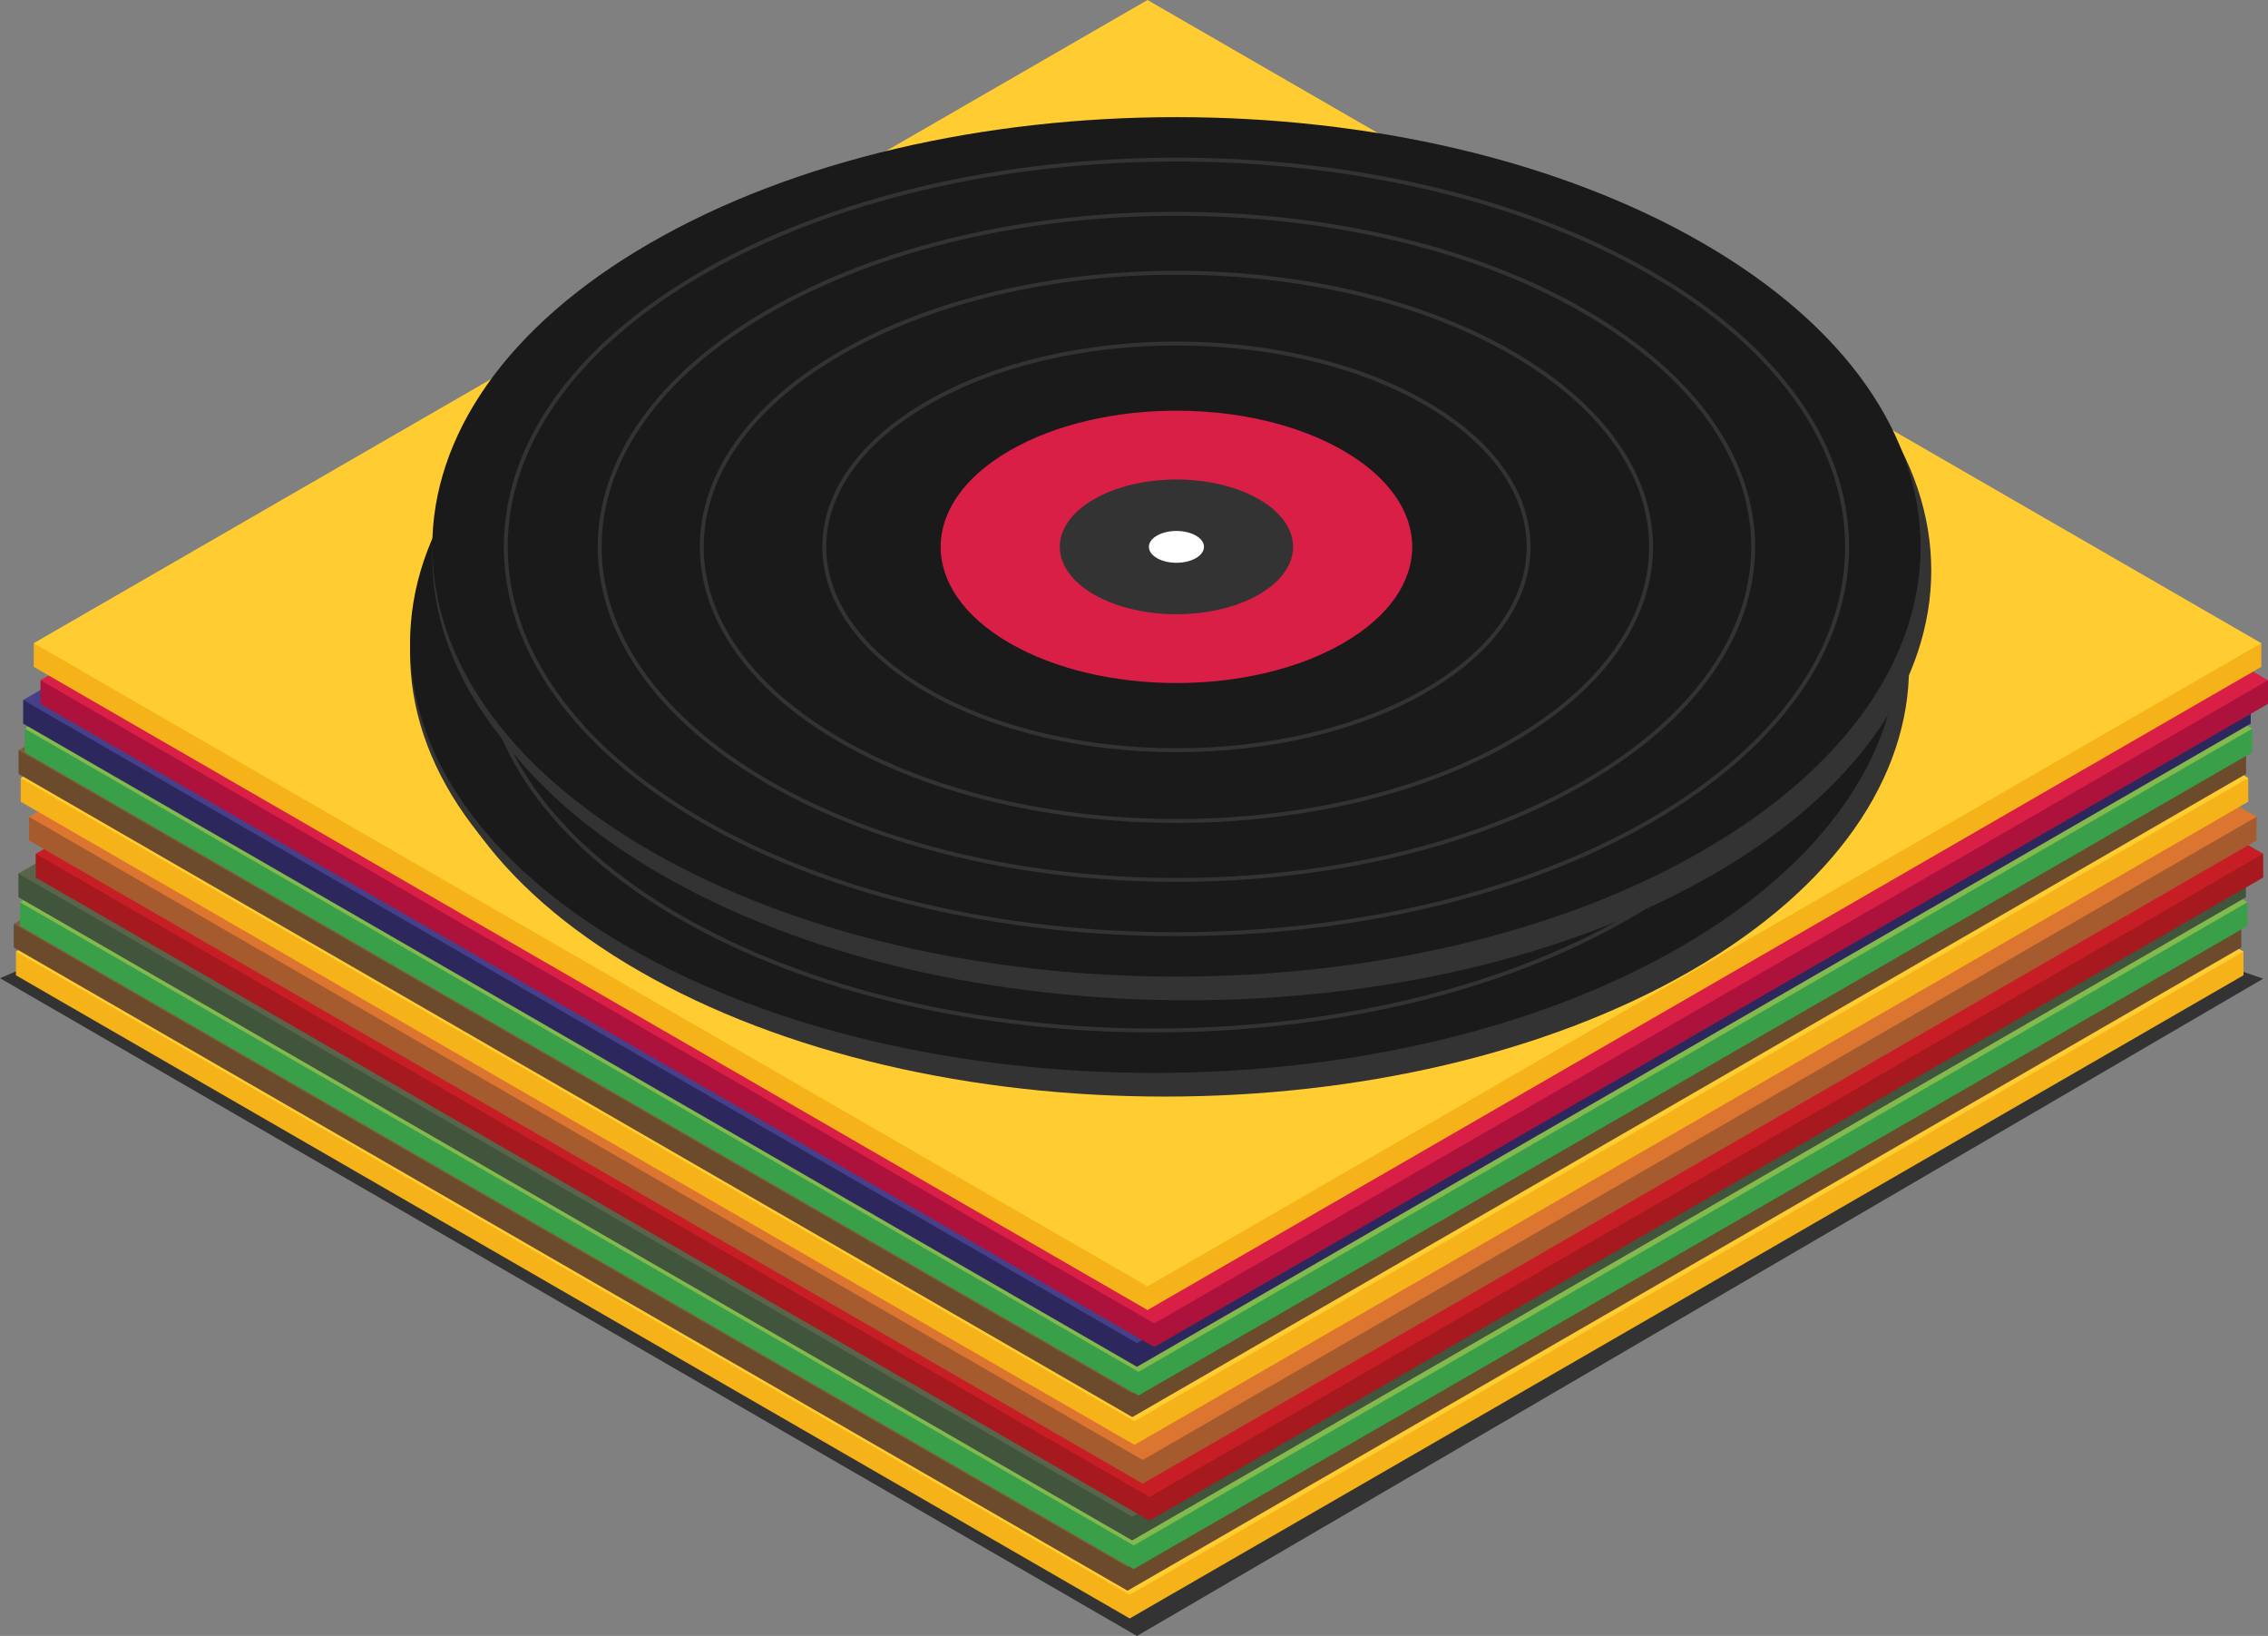 <?xml version="1.0" encoding="UTF-8" standalone="no"?>
<svg
   xmlns:dc="http://purl.org/dc/elements/1.1/"
   xmlns:cc="http://creativecommons.org/ns#"
   xmlns:rdf="http://www.w3.org/1999/02/22-rdf-syntax-ns#"
   xmlns:svg="http://www.w3.org/2000/svg"
   xmlns="http://www.w3.org/2000/svg"
   xmlns:sodipodi="http://sodipodi.sourceforge.net/DTD/sodipodi-0.dtd"
   xmlns:inkscape="http://www.inkscape.org/namespaces/inkscape"
   version="1.1"
   id="Layer_1"
   x="0px"
   y="0px"
   width="1166.561"
   height="841.304"
   viewBox="0 0 1166.561 841.304"
   enable-background="new 0 0 9.001 3"
   xml:space="preserve"
   sodipodi:docname="record-stack [Converted].svg"
   inkscape:version="1.0.1 (3bc2e813f5, 2020-09-07)"><rect x="0" y="0" width="1166.561" height="841.304" fill="#808080" stroke="none"/><defs
   id="defs175" /><sodipodi:namedview
   pagecolor="#ffffff"
   bordercolor="#666666"
   borderopacity="1"
   objecttolerance="10"
   gridtolerance="10"
   guidetolerance="10"
   inkscape:pageopacity="0"
   inkscape:pageshadow="2"
   inkscape:window-width="1920"
   inkscape:window-height="1017"
   id="namedview173"
   showgrid="false"
   fit-margin-top="0"
   fit-margin-left="0"
   fit-margin-right="0"
   fit-margin-bottom="0"
   inkscape:zoom="0.48084933"
   inkscape:cx="595.33219"
   inkscape:cy="376.61244"
   inkscape:window-x="-8"
   inkscape:window-y="-8"
   inkscape:window-maximized="1"
   inkscape:current-layer="g1264" />















<g
   id="g1264"
   transform="translate(1524.998,1645.273)"><path
     id="rect1002"
     style="opacity:0;fill:#e2e3e4"
     d="M -1549.331,-1900.234 H -316.207 V -666.462 H -1549.331 Z" /><g
     id="g1016">
	<g
   id="g1006">
		<path
   id="polygon1004"
   style="fill:#333333"
   d="m -1524.998,-1142.234 11.923,-5.083 1137.744,0.417 14.434,4.916 -579.3,338.015 z" />
	</g>
	<g
   id="g1010">
		<path
   id="polygon1008"
   style="fill:#f6b319"
   d="m -1516.804,-1143.728 v -12.172 l 1145.752,-10e-4 v 12.172 l -572.874,330.76 z" />
	</g>
	<g
   id="g1014">
		<path
   id="polygon1012"
   style="fill:#ffcd31"
   d="m -1516.804,-1155.9 572.876,-330.76 572.876,330.759 -572.874,330.759 z" />
	</g>
</g><g
     id="g1026">
	<g
   id="g1020">
		<path
   id="polygon1018"
   style="fill:#6b4b2c"
   d="m -1517.915,-1158.008 v -12.172 h 1145.752 v 12.173 l -572.873,330.76 z" />
	</g>
	<g
   id="g1024">
		<path
   id="polygon1022"
   style="fill:#7f5e39"
   d="m -1517.915,-1170.18 572.876,-330.759 572.876,330.757 -572.873,330.76 z" />
	</g>
</g><g
     id="g1036">
	<g
   id="g1030">
		<path
   id="polygon1028"
   style="fill:#399f49"
   d="m -1514.741,-1169.114 v -12.173 l 1145.752,-10e-4 v 12.173 l -572.874,330.76 z" />
	</g>
	<g
   id="g1034">
		<path
   id="polygon1032"
   style="fill:#84ba4d"
   d="m -1514.741,-1181.287 572.876,-330.759 572.876,330.758 -572.874,330.76 z" />
	</g>
</g><g
     id="g1046">
	<g
   id="g1040">
		<path
   id="polygon1038"
   style="fill:#41553d"
   d="m -1515.535,-1183.87 v -12.173 h 1145.752 v 12.173 l -572.873,330.76 z" />
	</g>
	<g
   id="g1044">
		<path
   id="polygon1042"
   style="fill:#59644a"
   d="m -1515.535,-1196.043 572.876,-330.759 572.876,330.758 -572.873,330.76 z" />
	</g>
</g><g
     id="g1056">
	<g
   id="g1050">
		<path
   id="polygon1048"
   style="fill:#a6191e"
   d="m -1506.649,-1194.024 v -12.173 h 1145.752 v 12.172 l -572.874,330.759 z" />
	</g>
	<g
   id="g1054">
		<path
   id="polygon1052"
   style="fill:#c61e24"
   d="m -1506.649,-1206.197 572.876,-330.76 572.876,330.759 -572.874,330.759 z" />
	</g>
</g><g
     id="g1066">
	<g
   id="g1060">
		<path
   id="polygon1058"
   style="fill:#a65b2f"
   d="m -1510.104,-1213.064 v -12.173 l 1145.753,-10e-4 v 12.172 l -572.875,330.759 z" />
	</g>
	<g
   id="g1064">
		<path
   id="polygon1062"
   style="fill:#dc752f"
   d="m -1510.104,-1225.237 572.875,-330.76 572.878,330.759 -572.875,330.759 z" />
	</g>
</g><g
     id="g1076">
	<g
   id="g1070">
		<path
   id="polygon1068"
   style="fill:#f6b319"
   d="m -1514.344,-1233.004 v -12.172 h 1145.752 v 12.173 l -572.874,330.76 z" />
	</g>
	<g
   id="g1074">
		<path
   id="polygon1072"
   style="fill:#ffcd31"
   d="m -1514.344,-1245.176 572.876,-330.76 572.876,330.758 -572.874,330.76 z" />
	</g>
</g><g
     id="g1086">
	<g
   id="g1080">
		<path
   id="polygon1078"
   style="fill:#6b4b2c"
   d="m -1515.455,-1247.283 v -12.173 h 1145.753 v 12.172 l -572.874,330.76 z" />
	</g>
	<g
   id="g1084">
		<path
   id="polygon1082"
   style="fill:#7f5e39"
   d="m -1515.455,-1259.456 572.876,-330.76 572.877,330.759 -572.874,330.759 z" />
	</g>
</g><g
     id="g1096">
	<g
   id="g1090">
		<path
   id="polygon1088"
   style="fill:#399f49"
   d="m -1512.281,-1258.391 v -12.172 l 1145.752,-10e-4 v 12.172 l -572.874,330.76 z" />
	</g>
	<g
   id="g1094">
		<path
   id="polygon1092"
   style="fill:#84ba4d"
   d="m -1512.281,-1270.563 572.876,-330.759 572.876,330.758 -572.874,330.759 z" />
	</g>
</g><g
     id="g1106">
	<g
   id="g1100">
		<path
   id="polygon1098"
   style="fill:#2c285d"
   d="m -1513.075,-1273.146 v -12.173 l 1145.753,-10e-4 v 12.173 l -572.874,330.759 z" />
	</g>
	<g
   id="g1104">
		<path
   id="polygon1102"
   style="fill:#46408a"
   d="m -1513.075,-1285.319 572.876,-330.76 572.877,330.759 -572.874,330.759 z" />
	</g>
</g><g
     id="g1116">
	<g
   id="g1110">
		<path
   id="polygon1108"
   style="fill:#ad123c"
   d="m -1504.189,-1283.301 v -12.173 l 1145.752,-10e-4 v 12.173 l -572.874,330.759 z" />
	</g>
	<g
   id="g1114">
		<path
   id="polygon1112"
   style="fill:#da1f47"
   d="m -1504.189,-1295.474 572.876,-330.759 572.876,330.758 -572.874,330.76 z" />
	</g>
</g><g
     id="g1126">
	<g
   id="g1120">
		<path
   id="polygon1118"
   style="fill:#f6b319"
   d="m -1507.644,-1302.341 v -12.173 h 1145.752 v 12.173 l -572.874,330.759 z" />
	</g>
	<g
   id="g1124">
		<path
   id="polygon1122"
   style="fill:#ffcd31"
   d="m -1507.644,-1314.514 572.876,-330.759 572.876,330.758 -572.874,330.76 z" />
	</g>
</g><g
     id="g1148">
	<path
   fill="#333333"
   d="m -655.175,-1458.61 c 149.475,86.304 149.478,226.231 0,312.534 -149.48,86.305 -391.83,86.305 -541.308,10e-4 -149.481,-86.304 -149.479,-226.23 -10e-4,-312.533 149.476,-86.304 391.828,-86.304 541.309,0 z"
   id="path1128" />
	<path
   fill="#333333"
   d="m -660.657,-1465.704 c 149.475,86.305 149.478,226.231 0,312.533 -149.48,86.306 -391.831,86.306 -541.308,0 -149.482,-86.304 -149.48,-226.23 0,-312.533 149.477,-86.304 391.828,-86.304 541.31,0 z"
   id="path1130" />
	<path
   fill="#1a1a1a"
   d="m -660.657,-1470.781 c 149.475,86.304 149.478,226.231 0,312.533 -149.48,86.305 -391.831,86.305 -541.308,10e-4 -149.482,-86.303 -149.48,-226.23 0,-312.532 149.477,-86.304 391.828,-86.304 541.31,0 z"
   id="path1132" />
	<path
   fill="none"
   stroke="#333333"
   stroke-width="2"
   stroke-miterlimit="10"
   d="m -687.392,-1455.345 c 134.714,77.778 134.714,203.884 0.002,281.664 -134.714,77.779 -353.13,77.779 -487.842,0 -134.716,-77.78 -134.716,-203.883 0,-281.664 134.715,-77.78 353.129,-77.78 487.844,0 z"
   id="path1134" />
	<path
   fill="none"
   stroke="#333333"
   stroke-width="2"
   stroke-miterlimit="10"
   d="m -721.551,-1435.624 c 115.852,66.887 115.851,175.333 0.002,242.22 -115.848,66.889 -303.678,66.889 -419.526,0 -115.852,-66.887 -115.85,-175.333 0,-242.22 115.849,-66.886 303.68,-66.886 419.527,0 z"
   id="path1136" />
	<path
   fill="none"
   stroke="#333333"
   stroke-width="2"
   stroke-miterlimit="10"
   d="m -758.681,-1414.186 c 95.346,55.047 95.346,144.298 0.003,199.346 -95.343,55.048 -249.925,55.048 -345.268,0 -95.347,-55.048 -95.345,-144.298 0,-199.346 95.345,-55.047 249.927,-55.049 345.268,0 z"
   id="path1138" />
	<path
   fill="none"
   stroke="#333333"
   stroke-width="2"
   stroke-miterlimit="10"
   d="m -803.233,-1388.461 c 70.738,40.84 70.737,107.057 0,147.896 -70.735,40.842 -185.423,40.843 -256.16,0 -70.737,-40.843 -70.737,-107.056 0,-147.896 70.736,-40.841 185.421,-40.843 256.16,0 z"
   id="path1140" />
	<path
   fill="#da1f47"
   d="m -845.553,-1364.03 c 47.367,27.349 47.366,71.687 0.004,99.033 -47.366,27.347 -124.159,27.347 -171.525,0 -47.366,-27.347 -47.366,-71.685 0,-99.033 47.364,-27.346 124.157,-27.346 171.521,0 z"
   id="path1142" />
	<path
   fill="#333333"
   d="m -888.885,-1339.01 c 23.432,13.529 23.432,35.463 10e-4,48.993 -23.433,13.529 -61.424,13.529 -84.856,0 -23.433,-13.529 -23.433,-35.464 0,-48.993 23.431,-13.531 61.422,-13.531 84.855,0 z"
   id="path1144" />
	<path
   fill="#ffffff"
   d="m -921.295,-1320.297 c 5.532,3.193 5.532,8.375 0,11.568 -5.532,3.195 -14.505,3.195 -20.038,0 -5.532,-3.193 -5.532,-8.375 0,-11.568 5.533,-3.196 14.506,-3.196 20.038,0 z"
   id="path1146" />
</g><g
     id="g1170">
	<path
   fill="#333333"
   d="m -643.75,-1508.139 c 149.476,86.304 149.478,226.232 0,312.534 -149.479,86.304 -391.83,86.304 -541.308,0 -149.481,-86.302 -149.479,-226.229 0,-312.532 149.478,-86.304 391.829,-86.304 541.31,0 z"
   id="path1150" />
	<path
   fill="#333333"
   d="m -649.232,-1515.233 c 149.476,86.304 149.478,226.23 0,312.533 -149.48,86.306 -391.83,86.306 -541.308,0 -149.481,-86.305 -149.48,-226.231 0,-312.533 149.477,-86.305 391.828,-86.305 541.31,0 z"
   id="path1152" />
	<path
   fill="#1a1a1a"
   d="m -649.232,-1520.311 c 149.476,86.304 149.478,226.23 0,312.532 -149.48,86.307 -391.83,86.307 -541.308,0 -149.481,-86.305 -149.48,-226.231 0,-312.533 149.477,-86.304 391.828,-86.304 541.31,0 z"
   id="path1154" />
	<path
   fill="none"
   stroke="#333333"
   stroke-width="2"
   stroke-miterlimit="10"
   d="m -675.967,-1504.874 c 134.715,77.778 134.715,203.883 0.003,281.663 -134.715,77.78 -353.13,77.78 -487.843,0 -134.716,-77.78 -134.716,-203.882 0,-281.663 134.715,-77.78 353.129,-77.78 487.844,0 z"
   id="path1156" />
	<path
   fill="none"
   stroke="#333333"
   stroke-width="2"
   stroke-miterlimit="10"
   d="m -710.126,-1485.153 c 115.852,66.887 115.851,175.333 0.003,242.22 -115.848,66.888 -303.679,66.888 -419.526,0 -115.852,-66.887 -115.85,-175.333 0,-242.22 115.849,-66.887 303.679,-66.887 419.527,0 z"
   id="path1158" />
	<path
   fill="none"
   stroke="#333333"
   stroke-width="2"
   stroke-miterlimit="10"
   d="m -747.255,-1463.715 c 95.345,55.047 95.345,144.298 0.002,199.345 -95.342,55.048 -249.925,55.048 -345.268,0 -95.347,-55.047 -95.345,-144.297 0,-199.345 95.345,-55.048 249.926,-55.05 345.269,0 z"
   id="path1160" />
	<path
   fill="none"
   stroke="#333333"
   stroke-width="2"
   stroke-miterlimit="10"
   d="m -791.808,-1437.99 c 70.737,40.84 70.736,107.056 0,147.896 -70.736,40.842 -185.424,40.842 -256.161,0 -70.737,-40.842 -70.737,-107.056 0,-147.896 70.738,-40.842 185.423,-40.843 256.161,0 z"
   id="path1162" />
	<path
   fill="#da1f47"
   d="m -834.128,-1413.56 c 47.367,27.349 47.366,71.687 0.004,99.033 -47.365,27.346 -124.159,27.346 -171.525,0 -47.366,-27.347 -47.366,-71.685 0,-99.033 47.364,-27.346 124.157,-27.346 171.521,0 z"
   id="path1164" />
	<path
   fill="#333333"
   d="m -877.46,-1388.539 c 23.432,13.529 23.432,35.463 0.002,48.992 -23.434,13.53 -61.424,13.53 -84.857,0 -23.433,-13.529 -23.433,-35.463 0,-48.992 23.431,-13.531 61.422,-13.531 84.855,0 z"
   id="path1166" />
	<path
   fill="#ffffff"
   d="m -909.87,-1369.827 c 5.532,3.193 5.532,8.375 0,11.568 -5.532,3.196 -14.506,3.196 -20.036,0 -5.534,-3.193 -5.534,-8.375 0,-11.568 5.53,-3.195 14.504,-3.195 20.036,0 z"
   id="path1168" />
</g></g></svg>
